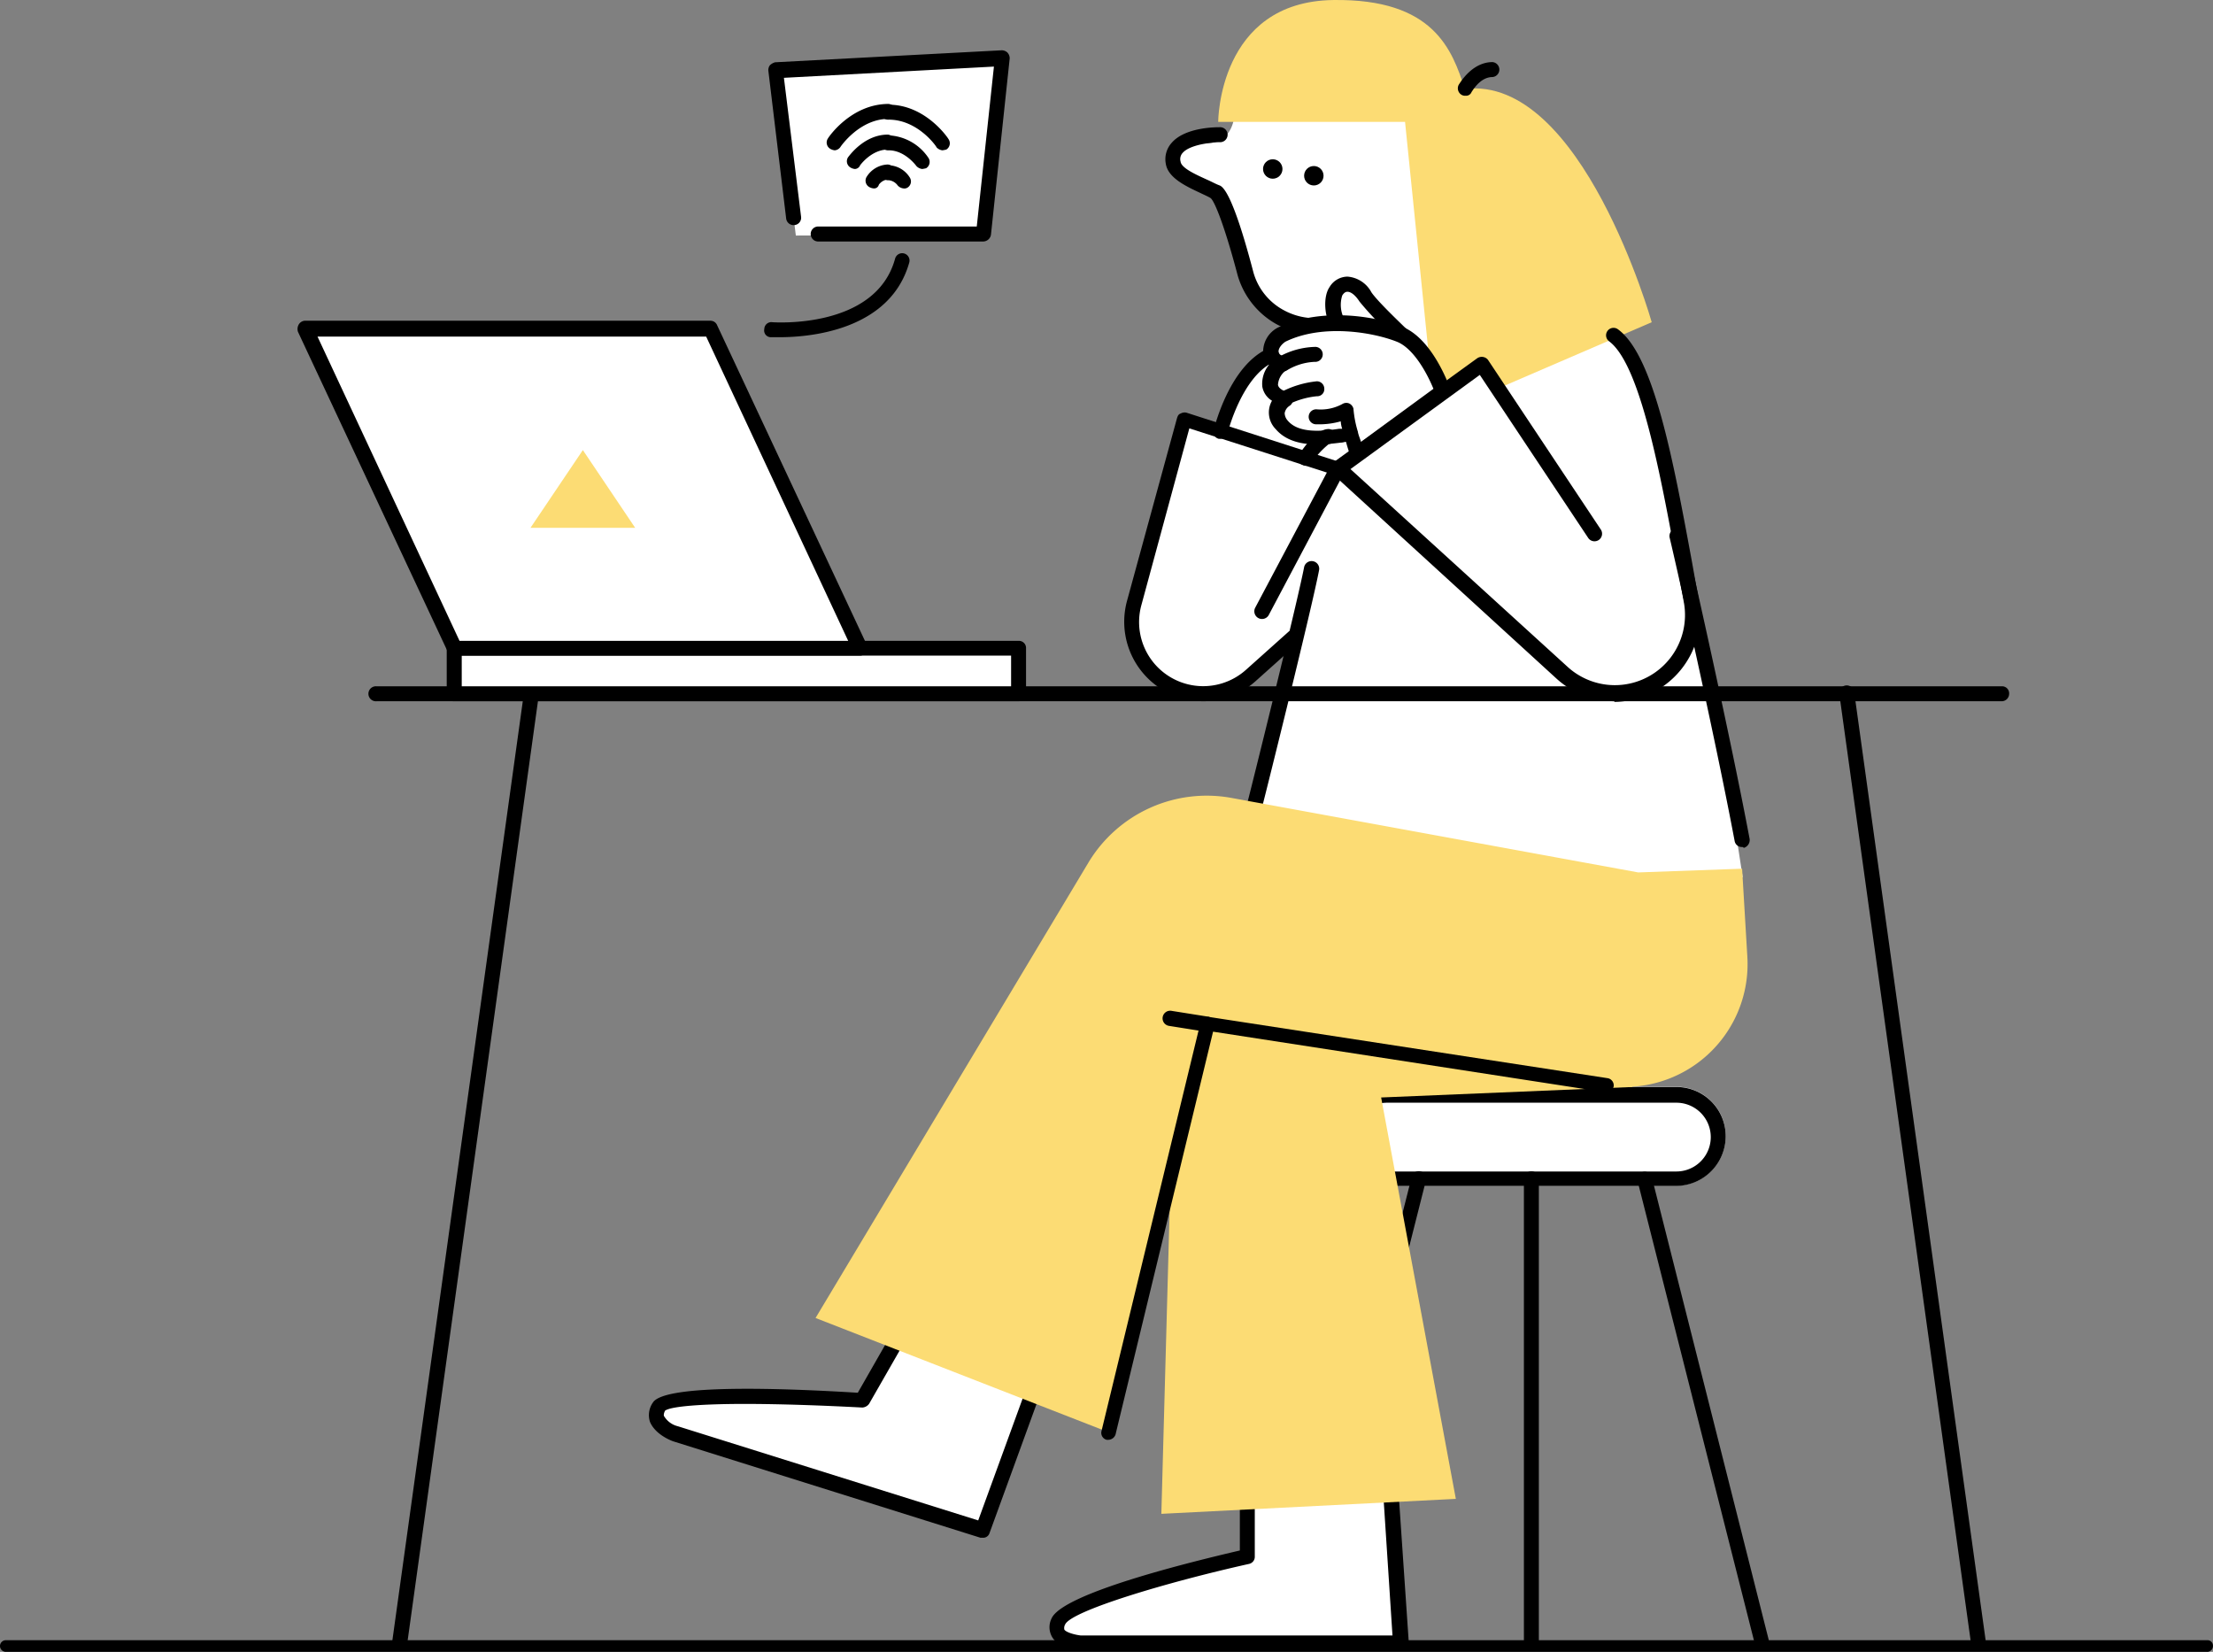 <svg xmlns="http://www.w3.org/2000/svg" width="654.408" height="488.412" viewBox="0 0 654.408 488.412">
  <rect x="0" y="0" width="654.408" height="488.412" fill="#808080" stroke="none"/>
  <g id="Layer_27" data-name="Layer 27" transform="translate(-230.92 -208.855)">
    <path id="Path_5481" data-name="Path 5481" d="M600.7,456.347s-16.739-112.267-25.8-131.793-10.752-36.729-38.277-40.169-33.529-59.075-33.529-59.075l-52.624,2.426s1.462,11.474-8.6,11.7-13.573,3.664.189,12.266,6.4,27.37,14.382,32.686a90.473,90.473,0,0,0,17.461,8.6s-15.706,6.417-20.334,15.328-12.163,25.22-11.836,33.408S446.349,387,457.1,386.485s12.369-2.426,12.369-2.426L456,436.219S558.066,473.481,600.7,456.347Z" transform="translate(145.542 11.853)" fill="#fff"/>
    <path id="Path_5482" data-name="Path 5482" d="M369.566,265.958l-5.316-43.541,66.989-3.527L425.7,270.826l-55.48.447Z" transform="translate(96.038 7.228)" fill="#fff"/>
    <path id="Path_5483" data-name="Path 5483" d="M575.612,410.3a14.726,14.726,0,0,1-14.588,14.588H475.473a14.623,14.623,0,0,1,0-29.245h85.551A14.571,14.571,0,0,1,575.611,410.3Z" transform="translate(165.62 134.542)" fill="#fff"/>
    <path id="Path_5484" data-name="Path 5484" d="M561.023,395.68H475.473a14.623,14.623,0,0,0,0,29.245h85.551a14.726,14.726,0,0,0,14.588-14.588,14.571,14.571,0,0,0-14.588-14.657Zm0,24.979H475.473a10.167,10.167,0,0,1,0-20.334h85.551a10.167,10.167,0,0,1,0,20.334Z" transform="translate(165.62 134.571)"/>
    <path id="Path_5485" data-name="Path 5485" d="M455.452,551.683h-.447a2.1,2.1,0,0,1-1.548-2.649l34.7-137.263a2.173,2.173,0,1,1,4.2,1.118l-34.7,137.246a2.632,2.632,0,0,1-2.2,1.548Z" transform="translate(160.231 144.991)"/>
    <path id="Path_5486" data-name="Path 5486" d="M549.325,551.612a2.3,2.3,0,0,1-2.2-1.72L512.407,412.853a2.185,2.185,0,0,1,4.215-1.118L551.3,548.963a2.271,2.271,0,0,1-1.548,2.649Z" transform="translate(202.727 145.061)"/>
    <path id="Path_5487" data-name="Path 5487" d="M495.074,551.663a2.082,2.082,0,0,1-2.2-2.2V412.2a2.219,2.219,0,0,1,4.421,0V549.461a2.1,2.1,0,0,1-2.219,2.2Z" transform="translate(188.682 145.011)"/>
    <path id="Path_5488" data-name="Path 5488" d="M458.124,449.052l-17.908,49.08-90.9-28.523s-8.171-2.649-4.645-8.172,59.9-1.72,59.9-1.72l13.917-24.308Z" transform="translate(81.298 163.189)" fill="#fff"/>
    <path id="Path_5489" data-name="Path 5489" d="M441.168,501.27h-.654l-90.849-28.505c-.654-.224-5.3-2-6.881-5.746a6.451,6.451,0,0,1,.877-5.746c3.544-5.539,38.913-4.2,60.572-2.873L417.5,435.193a2.03,2.03,0,0,1,2.649-.895l39.567,13.762a2.289,2.289,0,0,1,1.325,1.1,2.408,2.408,0,0,1,0,1.72l-17.874,49.063a1.944,1.944,0,0,1-2,1.325ZM370.893,461.7c-12.386,0-21.882.671-23.654,2-.447.877-.447,1.548-.224,1.72a6.52,6.52,0,0,0,3.974,2.873l88.854,27.852,16.36-44.883-35.576-12.369-13.04,22.76a2.667,2.667,0,0,1-2,1.118c-11.715-.619-24.36-1.067-34.681-1.067Z" transform="translate(80.346 162.253)"/>
    <path id="Path_5490" data-name="Path 5490" d="M510.629,459.741l3.75,55.05H419.763s-9.273-.447-6.623-6.193c3.32-7.518,55.927-19.233,55.927-19.233l-.224-30.725Z" transform="translate(130.911 179.922)" fill="#fff"/>
    <path id="Path_5491" data-name="Path 5491" d="M515.346,517.681H420.73c-1.1,0-6.623-.43-8.6-3.75a5.8,5.8,0,0,1-.206-5.522c3.3-7.518,41.545-16.807,55.686-20.11V459.552a2.013,2.013,0,0,1,.671-1.548,2.408,2.408,0,0,1,1.548-.654l41.769,1.1a2.357,2.357,0,0,1,2.219,2l3.75,55.05a2.96,2.96,0,0,1-.671,1.72A3.114,3.114,0,0,1,515.346,517.681Zm-43.317-55.91v28.282a2.151,2.151,0,0,1-1.72,2.219c-24.755,5.522-52.59,13.917-54.362,17.908a2.1,2.1,0,0,0-.224,1.531c.654.895,3.32,1.548,4.868,1.72h92.157l-3.3-50.611Z" transform="translate(129.944 178.992)"/>
    <path id="Path_5492" data-name="Path 5492" d="M430.55,543.721l87.082-4.421L495.543,420.616l74.266-3.1,2.426-52.16H435.419Z" transform="translate(143.795 112.732)" fill="#fcdc74"/>
    <path id="Path_5493" data-name="Path 5493" d="M777.228,331.235H296.661a2.219,2.219,0,1,1,0-4.421H777.228a2.082,2.082,0,0,1,2.2,2.219,2.2,2.2,0,0,1-2.2,2.2Z" transform="translate(45.615 84.96)"/>
    <path id="Path_5494" data-name="Path 5494" d="M300.559,611.8h-.224a2.58,2.58,0,0,1-2-2.426l38.982-280.7a2.222,2.222,0,0,1,4.421.447L302.761,610.05A2.133,2.133,0,0,1,300.559,611.8Z" transform="translate(48.563 84.869)"/>
    <path id="Path_5495" data-name="Path 5495" d="M588.234,611.8a2.34,2.34,0,0,1-2.2-1.978l-38.948-280.7a2.222,2.222,0,1,1,4.421-.447l38.913,280.685a2.082,2.082,0,0,1-2,2.426Z" transform="translate(227.727 84.869)"/>
    <rect id="Rectangle_954" data-name="Rectangle 954" width="166.87" height="13.487" transform="translate(365.259 400.506)" fill="#fff"/>
    <path id="Path_5496" data-name="Path 5496" d="M476.8,336.858H309.93a2.1,2.1,0,0,1-2.219-2.2V321.169A2.1,2.1,0,0,1,309.93,319H476.8a2.1,2.1,0,0,1,2.219,2.219v13.487A2.219,2.219,0,0,1,476.8,336.858Zm-164.668-4.421H474.6v-9.066H312.15v9.066Z" transform="translate(55.311 79.337)"/>
    <path id="Path_5497" data-name="Path 5497" d="M283.31,265.4H403.336l44.195,94.376H327.522Z" transform="translate(37.737 40.73)" fill="#fff"/>
    <path id="Path_5498" data-name="Path 5498" d="M448.429,363H328.4a2.116,2.116,0,0,1-2-1.325L282.213,267.3a2.632,2.632,0,0,1,.206-2.2,2.271,2.271,0,0,1,1.72-1.118H404.166a2.116,2.116,0,0,1,1.978,1.325L450.356,359.7a2.563,2.563,0,0,1-.224,2.2,1.944,1.944,0,0,1-1.7,1.1Zm-118.46-4.37H444.9L402.91,268.676H287.976Z" transform="translate(36.838 39.707)"/>
    <path id="Path_5499" data-name="Path 5499" d="M322.11,309.193l15.483-22.983,15.466,22.983Z" transform="translate(65.685 55.719)" fill="#fcdc74"/>
    <path id="Path_5500" data-name="Path 5500" d="M475.139,291.708a22.655,22.655,0,0,1-11.268-2.873A24.222,24.222,0,0,1,452.6,274.471c-3.544-13.487-6.64-21.676-7.965-22.777-.654-.43-1.72-.877-3.1-1.548-4.2-1.978-9.5-4.421-10.167-8.6a7.226,7.226,0,0,1,1.72-6.193c3.974-4.628,13.04-4.628,14.141-4.628a2.219,2.219,0,1,1,0,4.421c-1.978,0-8.6.654-10.821,3.1a2.718,2.718,0,0,0-.671,2.649c.224,1.978,4.868,3.974,7.741,5.3,1.548.671,2.649,1.325,3.75,1.72s3.991,2.649,9.961,25.409a18.287,18.287,0,0,0,9.049,11.492,19.37,19.37,0,0,0,16.136,1.118,2.308,2.308,0,0,1,1.325,4.421,29.379,29.379,0,0,1-8.567,1.359Z" transform="translate(144.295 15.746)"/>
    <circle id="Ellipse_79" data-name="Ellipse 79" cx="2.873" cy="2.873" r="2.873" transform="translate(604.415 255.948)"/>
    <circle id="Ellipse_80" data-name="Ellipse 80" cx="2.873" cy="2.873" r="2.873" transform="translate(616.561 257.944)"/>
    <path id="Path_5501" data-name="Path 5501" d="M440.32,244.9h55.256l8.842,86.858,64.1-27.628s-20.644-73.165-55.256-68.967c-3.767-11.492-9.066-26.734-38.913-26.3C440.32,209.311,440.32,244.9,440.32,244.9Z" transform="translate(150.832)" fill="#fcdc74"/>
    <path id="Path_5502" data-name="Path 5502" d="M483.8,229.473a2,2,0,0,1-1.1-.224,2.236,2.236,0,0,1-.877-3.1c.224-.224,3.75-6.623,9.943-6.623a2.219,2.219,0,0,1,0,4.421c-3.75,0-5.969,4.2-6.193,4.421A1.72,1.72,0,0,1,483.8,229.473Z" transform="translate(180.504 7.689)"/>
    <path id="Path_5503" data-name="Path 5503" d="M481.624,273.561s-9.513-8.6-11.939-12.163-6.417-5.3-8.842-1.548a10.477,10.477,0,0,0,.654,9.513C463.441,271.565,476.309,276.21,481.624,273.561Z" transform="translate(165.008 35.218)" fill="#fff"/>
    <path id="Path_5504" data-name="Path 5504" d="M478.331,277.629c-6.881,0-15.689-3.544-17.668-5.969-2.219-3.1-2.666-9.29-.671-12.163a6.245,6.245,0,0,1,5.3-3.1h0a8.773,8.773,0,0,1,7.088,4.645c1.978,2.873,9.049,9.513,11.492,11.939a2.254,2.254,0,0,1,.654,2,3.44,3.44,0,0,1-1.325,1.72,13.488,13.488,0,0,1-4.868.929Zm-13.04-16.756c-.206,0-.877,0-1.548,1.118a9.117,9.117,0,0,0,.671,7.07c1.1,1.325,8.172,3.974,13.487,4.2a86.623,86.623,0,0,1-9.066-9.513c-1.1-1.72-2.426-2.873-3.544-2.873Z" transform="translate(164.086 34.247)"/>
    <path id="Path_5505" data-name="Path 5505" d="M462.724,291.855a17.323,17.323,0,0,0,8.842-2,125.6,125.6,0,0,0,3.441,13.264l25.2-18.562s-4.645-13.762-12.816-16.807-23.431-5.3-34.7,0c-3.768,2.219-5.161,7.088,0,8.6-3.1,2.2-6.64,7.948.654,10.322-3.1,2.443-2.873,5.316-.877,7.518,5.3,5.969,16.584,2.873,20.558,2.873" transform="translate(157.122 40.131)" fill="#fff"/>
    <path id="Path_5506" data-name="Path 5506" d="M475.973,306.441h-.654a1.944,1.944,0,0,1-1.325-1.548c0-.224-.671-2-1.325-4.421-.447,0-.895.224-1.548.224-5.316.654-14.365,1.72-19.233-3.991a7,7,0,0,1-1.1-8.4,6.056,6.056,0,0,1-2.873-4.2,8.894,8.894,0,0,1,1.978-6.417,4.594,4.594,0,0,1-1.72-3.527,8.034,8.034,0,0,1,4.421-7.518c11.492-5.522,26.957-3.974,36.677-.224,9.066,3.544,13.934,17.685,14.158,18.132a2.1,2.1,0,0,1-.895,2.426l-25.2,18.562A1.617,1.617,0,0,1,475.973,306.441Zm.224-8.842c.224,1.1.671,1.978.895,2.873l21.435-15.689c-1.72-4.215-5.746-11.939-10.838-13.935-7.294-2.873-22.089-5.3-32.927,0-1.325.877-2.2,2.219-2,3.1s1.118,1.1,1.72,1.325a2.133,2.133,0,0,1,1.548,1.72,2.1,2.1,0,0,1-.877,2.2,5.694,5.694,0,0,0-2.6,4.421c.206,1.118,1.531,1.72,2.873,2.219a2.5,2.5,0,0,1,1.531,1.72,2.236,2.236,0,0,1-.877,2.2,3.234,3.234,0,0,0-1.548,2.219,3.44,3.44,0,0,0,.895,2.2c3.3,3.974,10.6,3.1,15.242,2.426h.877a8.325,8.325,0,0,1-.43-2.2,23.259,23.259,0,0,1-7.07.877,2.219,2.219,0,1,1,0-4.421,13.436,13.436,0,0,0,7.5-1.548,2.254,2.254,0,0,1,2-.224,2.356,2.356,0,0,1,1.325,1.548,31.516,31.516,0,0,0,1.325,6.881Z" transform="translate(156.277 39.032)"/>
    <path id="Path_5507" data-name="Path 5507" d="M452.2,275.778a2.34,2.34,0,0,1-2-1.1,2.236,2.236,0,0,1,.895-3.1,23.154,23.154,0,0,1,10.821-3.1,2.219,2.219,0,1,1,0,4.421,17.2,17.2,0,0,0-8.4,2.649A3.853,3.853,0,0,1,452.2,275.778Z" transform="translate(157.737 42.945)"/>
    <path id="Path_5508" data-name="Path 5508" d="M452.575,281.908a2.305,2.305,0,0,1-1.978-1.1,2.236,2.236,0,0,1,.877-3.1,29.056,29.056,0,0,1,10.838-3.32,2.2,2.2,0,0,1,2.2,2.219,2.082,2.082,0,0,1-2.2,2.2,24.257,24.257,0,0,0-8.842,2.649A1.17,1.17,0,0,1,452.575,281.908Z" transform="translate(158.016 47.205)"/>
    <path id="Path_5509" data-name="Path 5509" d="M536.547,325.256l-33.374-50.181L460.75,305.8l66.3,60.572a23.344,23.344,0,0,0,15.483,5.969h0a22.949,22.949,0,0,0,22.553-27.2c-5.746-30.725-11.715-70.275-23.207-78.463" transform="translate(165.548 41.652)" fill="#fff"/>
    <path id="Path_5510" data-name="Path 5510" d="M543.554,375.607a25.684,25.684,0,0,1-17.014-6.623l-66.266-60.572a2.529,2.529,0,0,1-.654-1.72,2.735,2.735,0,0,1,.877-1.72l42.44-30.725a2.374,2.374,0,0,1,1.72-.447,2.305,2.305,0,0,1,1.548.877l33.374,50.181a2.24,2.24,0,1,1-3.767,2.426L503.78,279.115l-38.242,27.852,64.322,58.576a20.745,20.745,0,0,0,34.251-19.233c-.654-3.527-1.325-7.294-2-11.044-4.851-26.3-10.821-59.23-20.11-66.094a2.205,2.205,0,0,1,2.649-3.527c10.614,7.724,16.36,38.9,21.882,68.812.671,3.767,1.325,7.518,2,11.062A25.65,25.65,0,0,1,543.554,375.8Z" transform="translate(164.734 40.588)"/>
    <path id="Path_5511" data-name="Path 5511" d="M464.028,337.874l22.364-42.216L441.079,281.07l-14.795,54.379a21.074,21.074,0,0,0,20.334,26.734h0a22.364,22.364,0,0,0,14.141-5.3l12.593-11.268" transform="translate(140.164 52.017)" fill="#fff"/>
    <path id="Path_5512" data-name="Path 5512" d="M447.533,365.131a23.5,23.5,0,0,1-22.553-29.624l14.812-54.138c.224-.671.447-1.118,1.1-1.325a2.339,2.339,0,0,1,1.72-.224l45.313,14.588a1.961,1.961,0,0,1,1.325,1.325,2.408,2.408,0,0,1,0,1.72L466.887,339.67a2.276,2.276,0,0,1-3.974-2.219l21.177-39.946-40.668-13.057-14.158,52.177a18.955,18.955,0,0,0,30.862,19.25l12.593-11.268a2.167,2.167,0,0,1,3.1.224,2.133,2.133,0,0,1-.224,3.1L463,359.2A23.258,23.258,0,0,1,447.533,365.131Z" transform="translate(139.197 51.064)"/>
    <path id="Path_5513" data-name="Path 5513" d="M446.61,375.412s14.365-57.475,16.584-68.812" transform="translate(155.363 70.406)" fill="#fff"/>
    <path id="Path_5514" data-name="Path 5514" d="M447.477,378.559h-.43a2.082,2.082,0,0,1-1.548-2.649c.206-.671,14.365-57.475,16.567-68.812a2.255,2.255,0,1,1,4.421.894c-2.2,11.492-15.913,66.524-16.567,68.95A2.735,2.735,0,0,1,447.477,378.559Z" transform="translate(154.495 69.462)"/>
    <path id="Path_5515" data-name="Path 5515" d="M440.57,292.53s4.2-17.908,15.035-22.76" transform="translate(151.012 43.877)" fill="#fff"/>
    <path id="Path_5516" data-name="Path 5516" d="M441.568,295.566h-.447a2.082,2.082,0,0,1-1.531-2.649c.206-.654,4.628-19.009,16.119-24.084a2.168,2.168,0,1,1,1.72,3.974c-9.5,4.2-13.762,21-13.762,21.211a2.649,2.649,0,0,1-2.1,1.548Z" transform="translate(150.238 43.043)"/>
    <path id="Path_5517" data-name="Path 5517" d="M455.35,290.3s4.421-6.176,6.623-6.4" transform="translate(161.658 54.055)" fill="#fff"/>
    <path id="Path_5518" data-name="Path 5518" d="M456.32,293.46a3.028,3.028,0,0,1-1.325-.447,2,2,0,0,1-.447-3.1c1.72-2.649,5.3-7.07,8.171-7.294a2.1,2.1,0,0,1,2.443,2,2.2,2.2,0,0,1-2,2.426,26.276,26.276,0,0,0-5.075,5.522,2.03,2.03,0,0,1-1.772.895Z" transform="translate(160.688 53.114)"/>
    <path id="Path_5519" data-name="Path 5519" d="M519.2,301s12.833,55.48,19.233,89.731" transform="translate(207.65 66.373)" fill="#fff"/>
    <path id="Path_5520" data-name="Path 5520" d="M539.373,393.856a2.133,2.133,0,0,1-2.2-1.72c-6.417-34.045-19.009-89.077-19.233-89.748a2.254,2.254,0,1,1,4.421-.877c.224.654,12.816,55.91,19.233,89.955a2.426,2.426,0,0,1-1.72,2.649.688.688,0,0,0-.5-.258Z" transform="translate(206.709 65.432)"/>
    <path id="Path_5521" data-name="Path 5521" d="M614.378,368.3l-120.232-22.02a40.823,40.823,0,0,0-42.371,19.147L371.11,500.042l86.566,33.752,29.245-120.7,117.961,18.2a36.3,36.3,0,0,0,41.769-38.019L645.1,367.2Z" transform="translate(100.98 98.505)" fill="#fcdc74"/>
    <path id="Path_5522" data-name="Path 5522" d="M422.3,508.681h-.447a2.116,2.116,0,0,1-1.548-2.649L449.55,385.352a2.408,2.408,0,0,1,2.443-1.72l118.03,18.132a2.168,2.168,0,0,1,1.72,2.426,2.2,2.2,0,0,1-2.426,1.72L453.283,388,424.537,506.7a2.305,2.305,0,0,1-2.236,1.978Z" transform="translate(136.355 125.89)"/>
    <path id="Path_5523" data-name="Path 5523" d="M443.868,388.76h-.447l-10.821-1.72a2.254,2.254,0,1,1,.877-4.421l10.838,1.72a2.288,2.288,0,0,1,1.72,2.649A2.15,2.15,0,0,1,443.868,388.76Z" transform="translate(143.964 125.131)"/>
    <path id="Path_5524" data-name="Path 5524" d="M366.966,277.205H364.3a1.978,1.978,0,0,1-1.978-2.426,2.082,2.082,0,0,1,2.426-2c.224,0,30.5,2.219,36.247-18.786a2.17,2.17,0,1,1,4.2,1.1C399.5,275.433,375.189,277.205,366.966,277.205Z" transform="translate(94.612 31.35)"/>
    <path id="Path_5525" data-name="Path 5525" d="M426.659,274.029H377.545a2.219,2.219,0,0,1,0-4.421h47.085l5.075-47.291-62.1,3.32,5.075,41.1a2.185,2.185,0,0,1-1.978,2.443,2.219,2.219,0,0,1-2.443-2l-5.247-43.541a2.392,2.392,0,0,1,.447-1.72,3.6,3.6,0,0,1,1.548-.877l66.971-3.544a2.46,2.46,0,0,1,1.72.671,2.5,2.5,0,0,1,.671,1.72l-5.522,51.936a2.357,2.357,0,0,1-2.185,2.2Z" transform="translate(95.13 6.227)"/>
    <path id="Path_5526" data-name="Path 5526" d="M375.409,240.431a3.183,3.183,0,0,1-1.342-.447,2.168,2.168,0,0,1-.654-3.1c.224-.43,6.881-10.167,17.908-10.167a2.219,2.219,0,0,1,0,4.421c-8.6,0-14.158,8.189-14.158,8.189A2.253,2.253,0,0,1,375.409,240.431Z" transform="translate(102.357 12.868)"/>
    <path id="Path_5527" data-name="Path 5527" d="M378.862,242.157a3.182,3.182,0,0,1-1.325-.447,2.15,2.15,0,0,1-.654-3.079c.224-.224,4.645-6.64,11.715-6.64a2.219,2.219,0,0,1,0,4.421c-4.868,0-8.189,4.645-8.189,4.645A1.72,1.72,0,0,1,378.862,242.157Z" transform="translate(104.857 16.664)"/>
    <path id="Path_5528" data-name="Path 5528" d="M382.087,244.2a3.235,3.235,0,0,1-1.325-.43,2.168,2.168,0,0,1-.671-3.1,7.673,7.673,0,0,1,6.193-3.544,2.219,2.219,0,0,1,0,4.421,3.768,3.768,0,0,0-2.649,1.548,1.428,1.428,0,0,1-1.548,1.1Z" transform="translate(107.171 20.367)"/>
    <path id="Path_5529" data-name="Path 5529" d="M400.562,240.341a2.787,2.787,0,0,1-1.72-.877c0-.224-5.522-8.189-14.141-8.189a2.219,2.219,0,1,1,0-4.421c10.821,0,17.461,9.737,17.667,10.167a2.168,2.168,0,0,1-.654,3.1,10.051,10.051,0,0,1-1.153.224Z" transform="translate(109.03 12.958)"/>
    <path id="Path_5530" data-name="Path 5530" d="M394.593,242.067a2.787,2.787,0,0,1-1.72-.877s-3.32-4.645-8.171-4.645a2.219,2.219,0,1,1,0-4.421,14.967,14.967,0,0,1,11.715,6.623,2.185,2.185,0,0,1-.671,3.1,10.068,10.068,0,0,1-1.153.224Z" transform="translate(109.03 16.754)"/>
    <path id="Path_5531" data-name="Path 5531" d="M389.07,244.11a2.666,2.666,0,0,1-1.72-.877,3.767,3.767,0,0,0-2.649-1.548,2.219,2.219,0,1,1,0-4.421,7.621,7.621,0,0,1,6.176,3.544,2.15,2.15,0,0,1-.654,3.079A1.72,1.72,0,0,1,389.07,244.11Z" transform="translate(109.03 20.457)"/>
    <path id="Path_5532" data-name="Path 5532" d="M883.432,494.2H232.64a1.72,1.72,0,1,1,0-3.441H883.6a1.617,1.617,0,0,1,1.72,1.72,1.72,1.72,0,0,1-1.892,1.72Z" transform="translate(0 203.056)"/>
  </g>
</svg>
